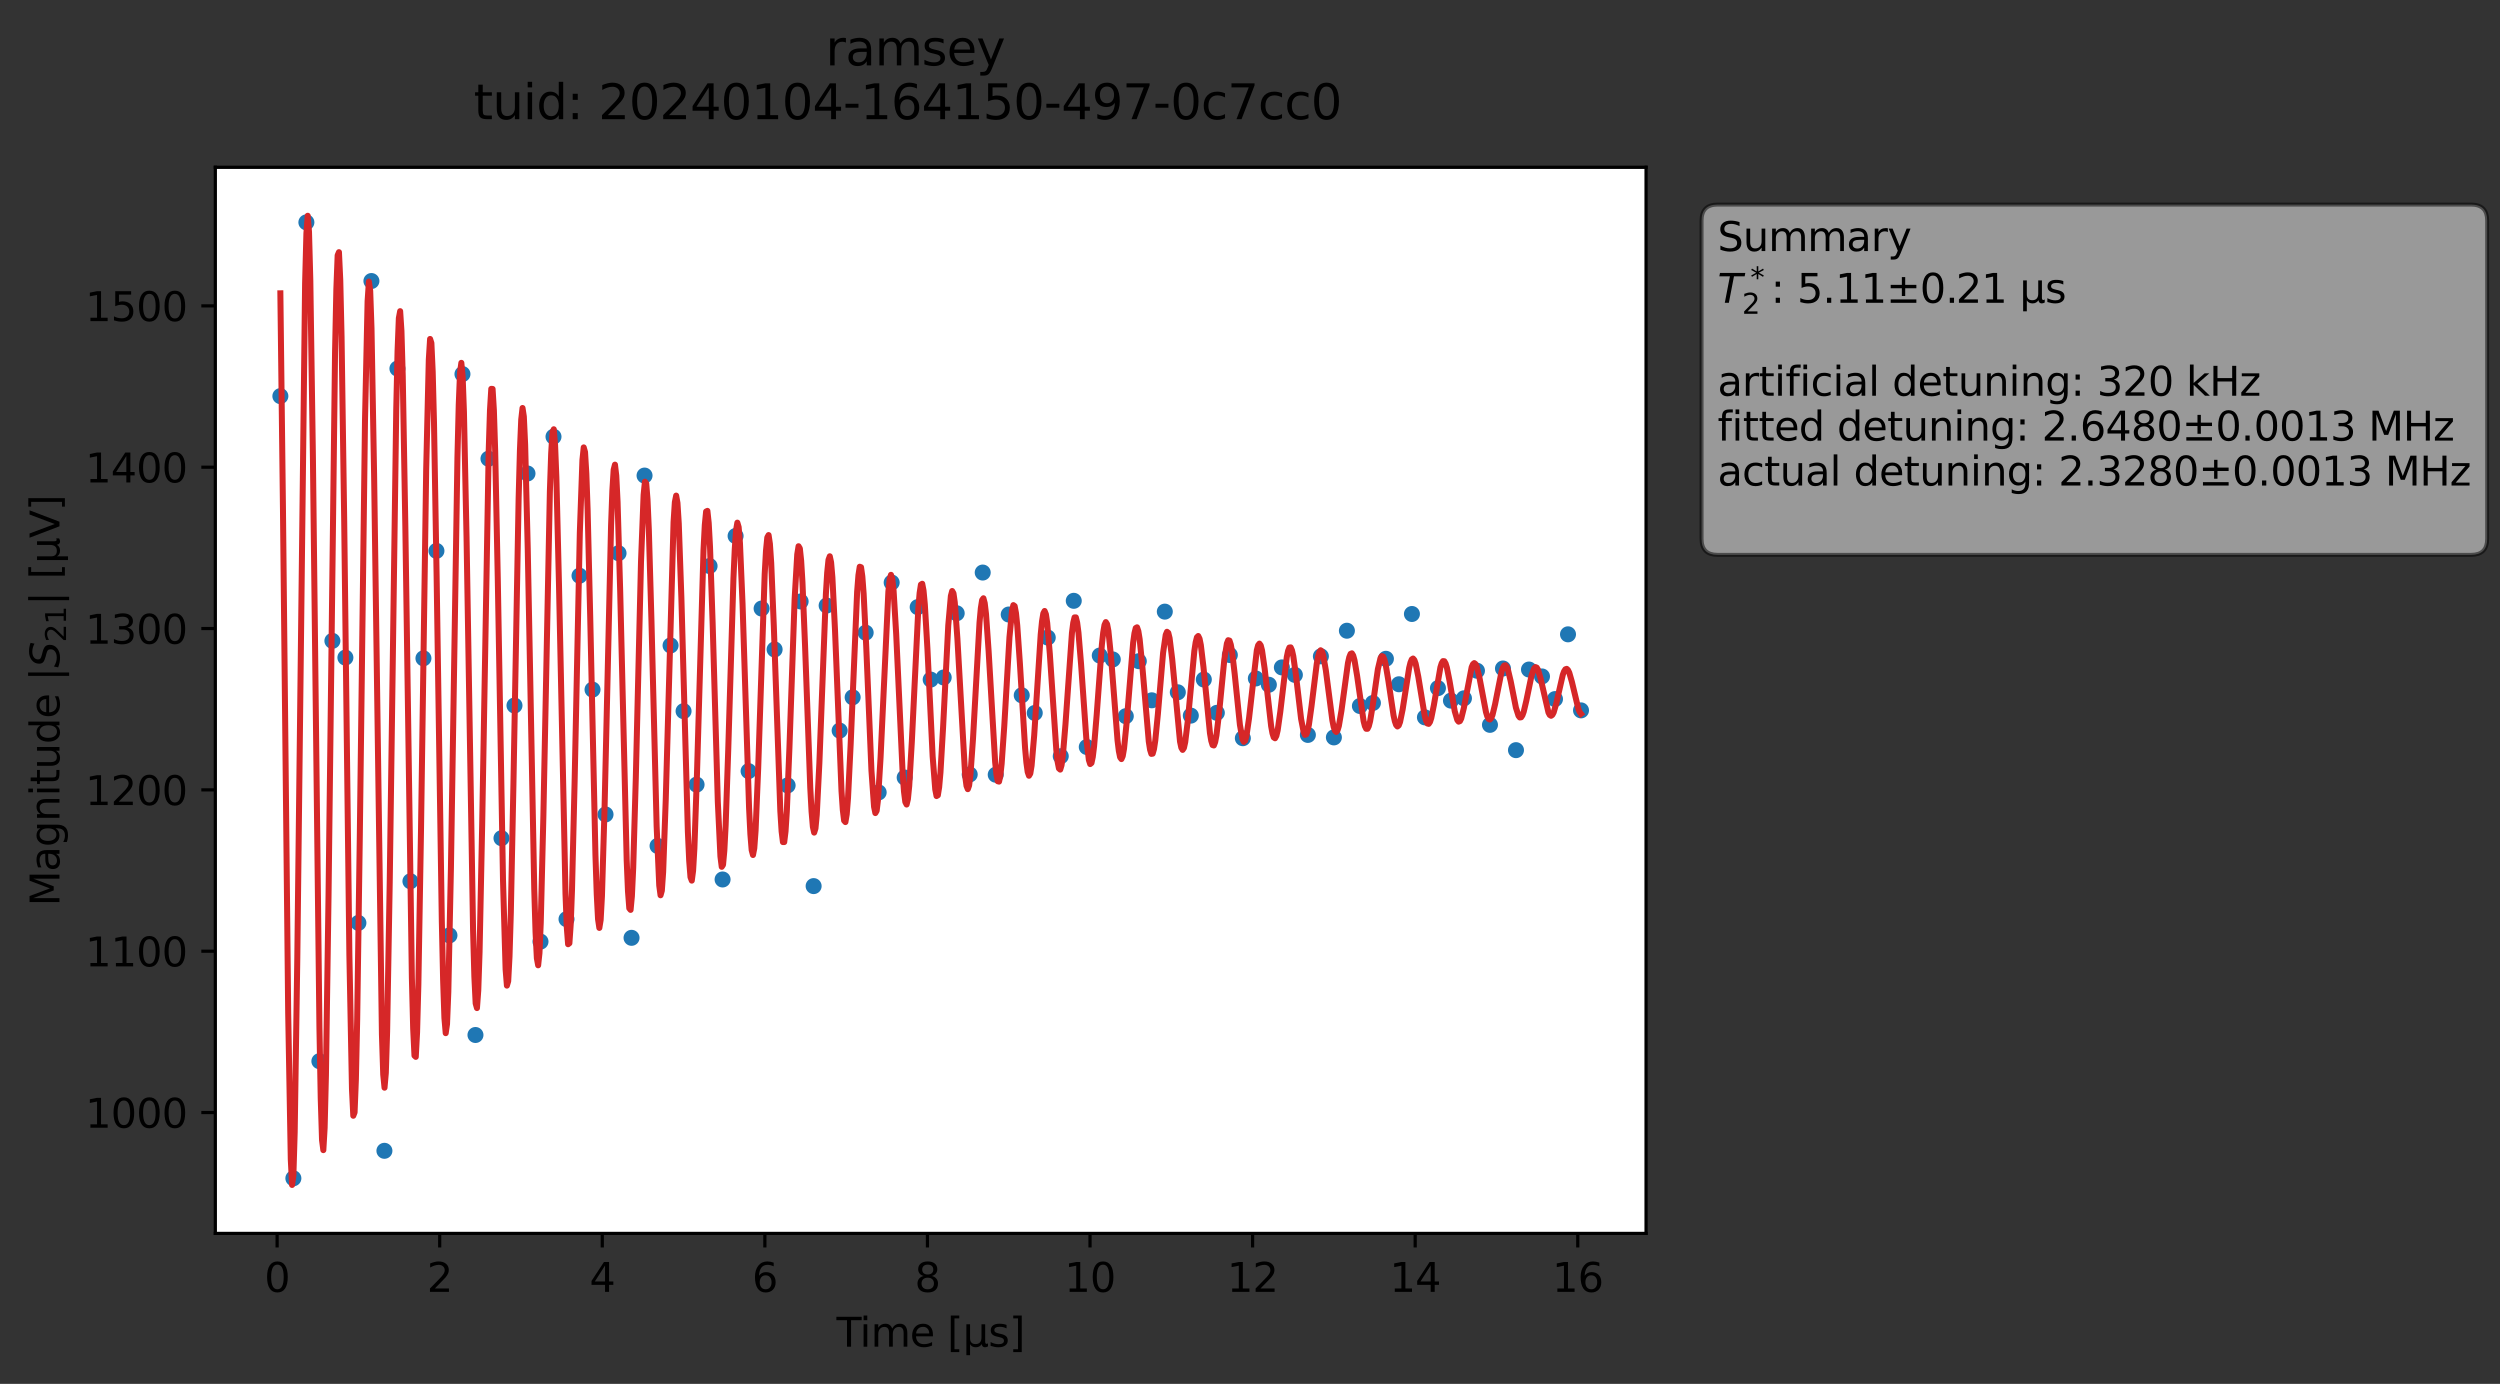<?xml version="1.0" encoding="utf-8" standalone="no"?>
<!DOCTYPE svg PUBLIC "-//W3C//DTD SVG 1.1//EN"
  "http://www.w3.org/Graphics/SVG/1.1/DTD/svg11.dtd">
<svg xmlns:xlink="http://www.w3.org/1999/xlink" width="624.026pt" height="345.428pt" viewBox="0 0 624.026 345.428" xmlns="http://www.w3.org/2000/svg" version="1.1">
 <rect x="0" y="0" width="624.026" height="345.428" fill="#333333" stroke="none"/>
 <defs>
  <style type="text/css">*{stroke-linejoin: round; stroke-linecap: butt}</style>
 </defs>
 <g id="figure_1">
  <g id="patch_1">
   <path d="M 0 345.428 
L 624.026 345.428 
L 624.026 -0 
L 0 -0 
L 0 345.428 
z
" style="fill: none; opacity: 0"/>
  </g>
  <g id="axes_1">
   <g id="patch_2">
    <path d="M 53.75 307.872 
L 410.87 307.872 
L 410.87 41.76 
L 53.75 41.76 
z
" style="fill: #ffffff"/>
   </g>
   <g id="matplotlib.axis_1">
    <g id="xtick_1">
     <g id="line2d_1">
      <defs>
       <path id="m5a158e7e22" d="M 0 0 
L 0 3.5 
" style="stroke: #000000; stroke-width: 0.8"/>
      </defs>
      <g>
       <use xlink:href="#m5a158e7e22" x="69.171" y="307.872" style="stroke: #000000; stroke-width: 0.8"/>
      </g>
     </g>
     <g id="text_1">
      <!-- 0 -->
      <g transform="translate(65.99 322.47) scale(0.1 -0.1)">
       <defs>
        <path id="DejaVuSans-30" d="M 2034 4250 
Q 1547 4250 1301 3770 
Q 1056 3291 1056 2328 
Q 1056 1369 1301 889 
Q 1547 409 2034 409 
Q 2525 409 2770 889 
Q 3016 1369 3016 2328 
Q 3016 3291 2770 3770 
Q 2525 4250 2034 4250 
z
M 2034 4750 
Q 2819 4750 3233 4129 
Q 3647 3509 3647 2328 
Q 3647 1150 3233 529 
Q 2819 -91 2034 -91 
Q 1250 -91 836 529 
Q 422 1150 422 2328 
Q 422 3509 836 4129 
Q 1250 4750 2034 4750 
z
" transform="scale(0.016)"/>
       </defs>
       <use xlink:href="#DejaVuSans-30"/>
      </g>
     </g>
    </g>
    <g id="xtick_2">
     <g id="line2d_2">
      <g>
       <use xlink:href="#m5a158e7e22" x="109.753" y="307.872" style="stroke: #000000; stroke-width: 0.8"/>
      </g>
     </g>
     <g id="text_2">
      <!-- 2 -->
      <g transform="translate(106.572 322.47) scale(0.1 -0.1)">
       <defs>
        <path id="DejaVuSans-32" d="M 1228 531 
L 3431 531 
L 3431 0 
L 469 0 
L 469 531 
Q 828 903 1448 1529 
Q 2069 2156 2228 2338 
Q 2531 2678 2651 2914 
Q 2772 3150 2772 3378 
Q 2772 3750 2511 3984 
Q 2250 4219 1831 4219 
Q 1534 4219 1204 4116 
Q 875 4013 500 3803 
L 500 4441 
Q 881 4594 1212 4672 
Q 1544 4750 1819 4750 
Q 2544 4750 2975 4387 
Q 3406 4025 3406 3419 
Q 3406 3131 3298 2873 
Q 3191 2616 2906 2266 
Q 2828 2175 2409 1742 
Q 1991 1309 1228 531 
z
" transform="scale(0.016)"/>
       </defs>
       <use xlink:href="#DejaVuSans-32"/>
      </g>
     </g>
    </g>
    <g id="xtick_3">
     <g id="line2d_3">
      <g>
       <use xlink:href="#m5a158e7e22" x="150.335" y="307.872" style="stroke: #000000; stroke-width: 0.8"/>
      </g>
     </g>
     <g id="text_3">
      <!-- 4 -->
      <g transform="translate(147.153 322.47) scale(0.1 -0.1)">
       <defs>
        <path id="DejaVuSans-34" d="M 2419 4116 
L 825 1625 
L 2419 1625 
L 2419 4116 
z
M 2253 4666 
L 3047 4666 
L 3047 1625 
L 3713 1625 
L 3713 1100 
L 3047 1100 
L 3047 0 
L 2419 0 
L 2419 1100 
L 313 1100 
L 313 1709 
L 2253 4666 
z
" transform="scale(0.016)"/>
       </defs>
       <use xlink:href="#DejaVuSans-34"/>
      </g>
     </g>
    </g>
    <g id="xtick_4">
     <g id="line2d_4">
      <g>
       <use xlink:href="#m5a158e7e22" x="190.917" y="307.872" style="stroke: #000000; stroke-width: 0.8"/>
      </g>
     </g>
     <g id="text_4">
      <!-- 6 -->
      <g transform="translate(187.735 322.47) scale(0.1 -0.1)">
       <defs>
        <path id="DejaVuSans-36" d="M 2113 2584 
Q 1688 2584 1439 2293 
Q 1191 2003 1191 1497 
Q 1191 994 1439 701 
Q 1688 409 2113 409 
Q 2538 409 2786 701 
Q 3034 994 3034 1497 
Q 3034 2003 2786 2293 
Q 2538 2584 2113 2584 
z
M 3366 4563 
L 3366 3988 
Q 3128 4100 2886 4159 
Q 2644 4219 2406 4219 
Q 1781 4219 1451 3797 
Q 1122 3375 1075 2522 
Q 1259 2794 1537 2939 
Q 1816 3084 2150 3084 
Q 2853 3084 3261 2657 
Q 3669 2231 3669 1497 
Q 3669 778 3244 343 
Q 2819 -91 2113 -91 
Q 1303 -91 875 529 
Q 447 1150 447 2328 
Q 447 3434 972 4092 
Q 1497 4750 2381 4750 
Q 2619 4750 2861 4703 
Q 3103 4656 3366 4563 
z
" transform="scale(0.016)"/>
       </defs>
       <use xlink:href="#DejaVuSans-36"/>
      </g>
     </g>
    </g>
    <g id="xtick_5">
     <g id="line2d_5">
      <g>
       <use xlink:href="#m5a158e7e22" x="231.498" y="307.872" style="stroke: #000000; stroke-width: 0.8"/>
      </g>
     </g>
     <g id="text_5">
      <!-- 8 -->
      <g transform="translate(228.317 322.47) scale(0.1 -0.1)">
       <defs>
        <path id="DejaVuSans-38" d="M 2034 2216 
Q 1584 2216 1326 1975 
Q 1069 1734 1069 1313 
Q 1069 891 1326 650 
Q 1584 409 2034 409 
Q 2484 409 2743 651 
Q 3003 894 3003 1313 
Q 3003 1734 2745 1975 
Q 2488 2216 2034 2216 
z
M 1403 2484 
Q 997 2584 770 2862 
Q 544 3141 544 3541 
Q 544 4100 942 4425 
Q 1341 4750 2034 4750 
Q 2731 4750 3128 4425 
Q 3525 4100 3525 3541 
Q 3525 3141 3298 2862 
Q 3072 2584 2669 2484 
Q 3125 2378 3379 2068 
Q 3634 1759 3634 1313 
Q 3634 634 3220 271 
Q 2806 -91 2034 -91 
Q 1263 -91 848 271 
Q 434 634 434 1313 
Q 434 1759 690 2068 
Q 947 2378 1403 2484 
z
M 1172 3481 
Q 1172 3119 1398 2916 
Q 1625 2713 2034 2713 
Q 2441 2713 2670 2916 
Q 2900 3119 2900 3481 
Q 2900 3844 2670 4047 
Q 2441 4250 2034 4250 
Q 1625 4250 1398 4047 
Q 1172 3844 1172 3481 
z
" transform="scale(0.016)"/>
       </defs>
       <use xlink:href="#DejaVuSans-38"/>
      </g>
     </g>
    </g>
    <g id="xtick_6">
     <g id="line2d_6">
      <g>
       <use xlink:href="#m5a158e7e22" x="272.08" y="307.872" style="stroke: #000000; stroke-width: 0.8"/>
      </g>
     </g>
     <g id="text_6">
      <!-- 10 -->
      <g transform="translate(265.718 322.47) scale(0.1 -0.1)">
       <defs>
        <path id="DejaVuSans-31" d="M 794 531 
L 1825 531 
L 1825 4091 
L 703 3866 
L 703 4441 
L 1819 4666 
L 2450 4666 
L 2450 531 
L 3481 531 
L 3481 0 
L 794 0 
L 794 531 
z
" transform="scale(0.016)"/>
       </defs>
       <use xlink:href="#DejaVuSans-31"/>
       <use xlink:href="#DejaVuSans-30" x="63.623"/>
      </g>
     </g>
    </g>
    <g id="xtick_7">
     <g id="line2d_7">
      <g>
       <use xlink:href="#m5a158e7e22" x="312.662" y="307.872" style="stroke: #000000; stroke-width: 0.8"/>
      </g>
     </g>
     <g id="text_7">
      <!-- 12 -->
      <g transform="translate(306.3 322.47) scale(0.1 -0.1)">
       <use xlink:href="#DejaVuSans-31"/>
       <use xlink:href="#DejaVuSans-32" x="63.623"/>
      </g>
     </g>
    </g>
    <g id="xtick_8">
     <g id="line2d_8">
      <g>
       <use xlink:href="#m5a158e7e22" x="353.244" y="307.872" style="stroke: #000000; stroke-width: 0.8"/>
      </g>
     </g>
     <g id="text_8">
      <!-- 14 -->
      <g transform="translate(346.881 322.47) scale(0.1 -0.1)">
       <use xlink:href="#DejaVuSans-31"/>
       <use xlink:href="#DejaVuSans-34" x="63.623"/>
      </g>
     </g>
    </g>
    <g id="xtick_9">
     <g id="line2d_9">
      <g>
       <use xlink:href="#m5a158e7e22" x="393.826" y="307.872" style="stroke: #000000; stroke-width: 0.8"/>
      </g>
     </g>
     <g id="text_9">
      <!-- 16 -->
      <g transform="translate(387.463 322.47) scale(0.1 -0.1)">
       <use xlink:href="#DejaVuSans-31"/>
       <use xlink:href="#DejaVuSans-36" x="63.623"/>
      </g>
     </g>
    </g>
    <g id="text_10">
     <!-- Time [μs] -->
     <g transform="translate(208.8 336.149) scale(0.1 -0.1)">
      <defs>
       <path id="DejaVuSans-54" d="M -19 4666 
L 3928 4666 
L 3928 4134 
L 2272 4134 
L 2272 0 
L 1638 0 
L 1638 4134 
L -19 4134 
L -19 4666 
z
" transform="scale(0.016)"/>
       <path id="DejaVuSans-69" d="M 603 3500 
L 1178 3500 
L 1178 0 
L 603 0 
L 603 3500 
z
M 603 4863 
L 1178 4863 
L 1178 4134 
L 603 4134 
L 603 4863 
z
" transform="scale(0.016)"/>
       <path id="DejaVuSans-6d" d="M 3328 2828 
Q 3544 3216 3844 3400 
Q 4144 3584 4550 3584 
Q 5097 3584 5394 3201 
Q 5691 2819 5691 2113 
L 5691 0 
L 5113 0 
L 5113 2094 
Q 5113 2597 4934 2840 
Q 4756 3084 4391 3084 
Q 3944 3084 3684 2787 
Q 3425 2491 3425 1978 
L 3425 0 
L 2847 0 
L 2847 2094 
Q 2847 2600 2669 2842 
Q 2491 3084 2119 3084 
Q 1678 3084 1418 2786 
Q 1159 2488 1159 1978 
L 1159 0 
L 581 0 
L 581 3500 
L 1159 3500 
L 1159 2956 
Q 1356 3278 1631 3431 
Q 1906 3584 2284 3584 
Q 2666 3584 2933 3390 
Q 3200 3197 3328 2828 
z
" transform="scale(0.016)"/>
       <path id="DejaVuSans-65" d="M 3597 1894 
L 3597 1613 
L 953 1613 
Q 991 1019 1311 708 
Q 1631 397 2203 397 
Q 2534 397 2845 478 
Q 3156 559 3463 722 
L 3463 178 
Q 3153 47 2828 -22 
Q 2503 -91 2169 -91 
Q 1331 -91 842 396 
Q 353 884 353 1716 
Q 353 2575 817 3079 
Q 1281 3584 2069 3584 
Q 2775 3584 3186 3129 
Q 3597 2675 3597 1894 
z
M 3022 2063 
Q 3016 2534 2758 2815 
Q 2500 3097 2075 3097 
Q 1594 3097 1305 2825 
Q 1016 2553 972 2059 
L 3022 2063 
z
" transform="scale(0.016)"/>
       <path id="DejaVuSans-20" transform="scale(0.016)"/>
       <path id="DejaVuSans-5b" d="M 550 4863 
L 1875 4863 
L 1875 4416 
L 1125 4416 
L 1125 -397 
L 1875 -397 
L 1875 -844 
L 550 -844 
L 550 4863 
z
" transform="scale(0.016)"/>
       <path id="DejaVuSans-3bc" d="M 544 -1331 
L 544 3500 
L 1119 3500 
L 1119 1325 
Q 1119 872 1334 640 
Q 1550 409 1972 409 
Q 2434 409 2667 671 
Q 2900 934 2900 1459 
L 2900 3500 
L 3475 3500 
L 3475 806 
Q 3475 619 3529 530 
Q 3584 441 3700 441 
Q 3728 441 3778 458 
Q 3828 475 3916 513 
L 3916 50 
Q 3788 -22 3673 -56 
Q 3559 -91 3450 -91 
Q 3234 -91 3106 31 
Q 2978 153 2931 403 
Q 2775 156 2548 32 
Q 2322 -91 2016 -91 
Q 1697 -91 1473 31 
Q 1250 153 1119 397 
L 1119 -1331 
L 544 -1331 
z
" transform="scale(0.016)"/>
       <path id="DejaVuSans-73" d="M 2834 3397 
L 2834 2853 
Q 2591 2978 2328 3040 
Q 2066 3103 1784 3103 
Q 1356 3103 1142 2972 
Q 928 2841 928 2578 
Q 928 2378 1081 2264 
Q 1234 2150 1697 2047 
L 1894 2003 
Q 2506 1872 2764 1633 
Q 3022 1394 3022 966 
Q 3022 478 2636 193 
Q 2250 -91 1575 -91 
Q 1294 -91 989 -36 
Q 684 19 347 128 
L 347 722 
Q 666 556 975 473 
Q 1284 391 1588 391 
Q 1994 391 2212 530 
Q 2431 669 2431 922 
Q 2431 1156 2273 1281 
Q 2116 1406 1581 1522 
L 1381 1569 
Q 847 1681 609 1914 
Q 372 2147 372 2553 
Q 372 3047 722 3315 
Q 1072 3584 1716 3584 
Q 2034 3584 2315 3537 
Q 2597 3491 2834 3397 
z
" transform="scale(0.016)"/>
       <path id="DejaVuSans-5d" d="M 1947 4863 
L 1947 -844 
L 622 -844 
L 622 -397 
L 1369 -397 
L 1369 4416 
L 622 4416 
L 622 4863 
L 1947 4863 
z
" transform="scale(0.016)"/>
      </defs>
      <use xlink:href="#DejaVuSans-54"/>
      <use xlink:href="#DejaVuSans-69" x="57.959"/>
      <use xlink:href="#DejaVuSans-6d" x="85.742"/>
      <use xlink:href="#DejaVuSans-65" x="183.154"/>
      <use xlink:href="#DejaVuSans-20" x="244.678"/>
      <use xlink:href="#DejaVuSans-5b" x="276.465"/>
      <use xlink:href="#DejaVuSans-3bc" x="315.479"/>
      <use xlink:href="#DejaVuSans-73" x="379.102"/>
      <use xlink:href="#DejaVuSans-5d" x="431.201"/>
     </g>
    </g>
   </g>
   <g id="matplotlib.axis_2">
    <g id="ytick_1">
     <g id="line2d_10">
      <defs>
       <path id="m18e9e1e5ea" d="M 0 0 
L -3.5 0 
" style="stroke: #000000; stroke-width: 0.8"/>
      </defs>
      <g>
       <use xlink:href="#m18e9e1e5ea" x="53.75" y="277.7" style="stroke: #000000; stroke-width: 0.8"/>
      </g>
     </g>
     <g id="text_11">
      <!-- 1000 -->
      <g transform="translate(21.3 281.499) scale(0.1 -0.1)">
       <use xlink:href="#DejaVuSans-31"/>
       <use xlink:href="#DejaVuSans-30" x="63.623"/>
       <use xlink:href="#DejaVuSans-30" x="127.246"/>
       <use xlink:href="#DejaVuSans-30" x="190.869"/>
      </g>
     </g>
    </g>
    <g id="ytick_2">
     <g id="line2d_11">
      <g>
       <use xlink:href="#m18e9e1e5ea" x="53.75" y="237.43" style="stroke: #000000; stroke-width: 0.8"/>
      </g>
     </g>
     <g id="text_12">
      <!-- 1100 -->
      <g transform="translate(21.3 241.23) scale(0.1 -0.1)">
       <use xlink:href="#DejaVuSans-31"/>
       <use xlink:href="#DejaVuSans-31" x="63.623"/>
       <use xlink:href="#DejaVuSans-30" x="127.246"/>
       <use xlink:href="#DejaVuSans-30" x="190.869"/>
      </g>
     </g>
    </g>
    <g id="ytick_3">
     <g id="line2d_12">
      <g>
       <use xlink:href="#m18e9e1e5ea" x="53.75" y="197.161" style="stroke: #000000; stroke-width: 0.8"/>
      </g>
     </g>
     <g id="text_13">
      <!-- 1200 -->
      <g transform="translate(21.3 200.96) scale(0.1 -0.1)">
       <use xlink:href="#DejaVuSans-31"/>
       <use xlink:href="#DejaVuSans-32" x="63.623"/>
       <use xlink:href="#DejaVuSans-30" x="127.246"/>
       <use xlink:href="#DejaVuSans-30" x="190.869"/>
      </g>
     </g>
    </g>
    <g id="ytick_4">
     <g id="line2d_13">
      <g>
       <use xlink:href="#m18e9e1e5ea" x="53.75" y="156.891" style="stroke: #000000; stroke-width: 0.8"/>
      </g>
     </g>
     <g id="text_14">
      <!-- 1300 -->
      <g transform="translate(21.3 160.691) scale(0.1 -0.1)">
       <defs>
        <path id="DejaVuSans-33" d="M 2597 2516 
Q 3050 2419 3304 2112 
Q 3559 1806 3559 1356 
Q 3559 666 3084 287 
Q 2609 -91 1734 -91 
Q 1441 -91 1130 -33 
Q 819 25 488 141 
L 488 750 
Q 750 597 1062 519 
Q 1375 441 1716 441 
Q 2309 441 2620 675 
Q 2931 909 2931 1356 
Q 2931 1769 2642 2001 
Q 2353 2234 1838 2234 
L 1294 2234 
L 1294 2753 
L 1863 2753 
Q 2328 2753 2575 2939 
Q 2822 3125 2822 3475 
Q 2822 3834 2567 4026 
Q 2313 4219 1838 4219 
Q 1578 4219 1281 4162 
Q 984 4106 628 3988 
L 628 4550 
Q 988 4650 1302 4700 
Q 1616 4750 1894 4750 
Q 2613 4750 3031 4423 
Q 3450 4097 3450 3541 
Q 3450 3153 3228 2886 
Q 3006 2619 2597 2516 
z
" transform="scale(0.016)"/>
       </defs>
       <use xlink:href="#DejaVuSans-31"/>
       <use xlink:href="#DejaVuSans-33" x="63.623"/>
       <use xlink:href="#DejaVuSans-30" x="127.246"/>
       <use xlink:href="#DejaVuSans-30" x="190.869"/>
      </g>
     </g>
    </g>
    <g id="ytick_5">
     <g id="line2d_14">
      <g>
       <use xlink:href="#m18e9e1e5ea" x="53.75" y="116.622" style="stroke: #000000; stroke-width: 0.8"/>
      </g>
     </g>
     <g id="text_15">
      <!-- 1400 -->
      <g transform="translate(21.3 120.421) scale(0.1 -0.1)">
       <use xlink:href="#DejaVuSans-31"/>
       <use xlink:href="#DejaVuSans-34" x="63.623"/>
       <use xlink:href="#DejaVuSans-30" x="127.246"/>
       <use xlink:href="#DejaVuSans-30" x="190.869"/>
      </g>
     </g>
    </g>
    <g id="ytick_6">
     <g id="line2d_15">
      <g>
       <use xlink:href="#m18e9e1e5ea" x="53.75" y="76.352" style="stroke: #000000; stroke-width: 0.8"/>
      </g>
     </g>
     <g id="text_16">
      <!-- 1500 -->
      <g transform="translate(21.3 80.152) scale(0.1 -0.1)">
       <defs>
        <path id="DejaVuSans-35" d="M 691 4666 
L 3169 4666 
L 3169 4134 
L 1269 4134 
L 1269 2991 
Q 1406 3038 1543 3061 
Q 1681 3084 1819 3084 
Q 2600 3084 3056 2656 
Q 3513 2228 3513 1497 
Q 3513 744 3044 326 
Q 2575 -91 1722 -91 
Q 1428 -91 1123 -41 
Q 819 9 494 109 
L 494 744 
Q 775 591 1075 516 
Q 1375 441 1709 441 
Q 2250 441 2565 725 
Q 2881 1009 2881 1497 
Q 2881 1984 2565 2268 
Q 2250 2553 1709 2553 
Q 1456 2553 1204 2497 
Q 953 2441 691 2322 
L 691 4666 
z
" transform="scale(0.016)"/>
       </defs>
       <use xlink:href="#DejaVuSans-31"/>
       <use xlink:href="#DejaVuSans-35" x="63.623"/>
       <use xlink:href="#DejaVuSans-30" x="127.246"/>
       <use xlink:href="#DejaVuSans-30" x="190.869"/>
      </g>
     </g>
    </g>
    <g id="text_17">
     <!-- Magnitude |$S_{21}|$ [μV] -->
     <g transform="translate(14.9 226.166) rotate(-90) scale(0.1 -0.1)">
      <defs>
       <path id="DejaVuSans-4d" d="M 628 4666 
L 1569 4666 
L 2759 1491 
L 3956 4666 
L 4897 4666 
L 4897 0 
L 4281 0 
L 4281 4097 
L 3078 897 
L 2444 897 
L 1241 4097 
L 1241 0 
L 628 0 
L 628 4666 
z
" transform="scale(0.016)"/>
       <path id="DejaVuSans-61" d="M 2194 1759 
Q 1497 1759 1228 1600 
Q 959 1441 959 1056 
Q 959 750 1161 570 
Q 1363 391 1709 391 
Q 2188 391 2477 730 
Q 2766 1069 2766 1631 
L 2766 1759 
L 2194 1759 
z
M 3341 1997 
L 3341 0 
L 2766 0 
L 2766 531 
Q 2569 213 2275 61 
Q 1981 -91 1556 -91 
Q 1019 -91 701 211 
Q 384 513 384 1019 
Q 384 1609 779 1909 
Q 1175 2209 1959 2209 
L 2766 2209 
L 2766 2266 
Q 2766 2663 2505 2880 
Q 2244 3097 1772 3097 
Q 1472 3097 1187 3025 
Q 903 2953 641 2809 
L 641 3341 
Q 956 3463 1253 3523 
Q 1550 3584 1831 3584 
Q 2591 3584 2966 3190 
Q 3341 2797 3341 1997 
z
" transform="scale(0.016)"/>
       <path id="DejaVuSans-67" d="M 2906 1791 
Q 2906 2416 2648 2759 
Q 2391 3103 1925 3103 
Q 1463 3103 1205 2759 
Q 947 2416 947 1791 
Q 947 1169 1205 825 
Q 1463 481 1925 481 
Q 2391 481 2648 825 
Q 2906 1169 2906 1791 
z
M 3481 434 
Q 3481 -459 3084 -895 
Q 2688 -1331 1869 -1331 
Q 1566 -1331 1297 -1286 
Q 1028 -1241 775 -1147 
L 775 -588 
Q 1028 -725 1275 -790 
Q 1522 -856 1778 -856 
Q 2344 -856 2625 -561 
Q 2906 -266 2906 331 
L 2906 616 
Q 2728 306 2450 153 
Q 2172 0 1784 0 
Q 1141 0 747 490 
Q 353 981 353 1791 
Q 353 2603 747 3093 
Q 1141 3584 1784 3584 
Q 2172 3584 2450 3431 
Q 2728 3278 2906 2969 
L 2906 3500 
L 3481 3500 
L 3481 434 
z
" transform="scale(0.016)"/>
       <path id="DejaVuSans-6e" d="M 3513 2113 
L 3513 0 
L 2938 0 
L 2938 2094 
Q 2938 2591 2744 2837 
Q 2550 3084 2163 3084 
Q 1697 3084 1428 2787 
Q 1159 2491 1159 1978 
L 1159 0 
L 581 0 
L 581 3500 
L 1159 3500 
L 1159 2956 
Q 1366 3272 1645 3428 
Q 1925 3584 2291 3584 
Q 2894 3584 3203 3211 
Q 3513 2838 3513 2113 
z
" transform="scale(0.016)"/>
       <path id="DejaVuSans-74" d="M 1172 4494 
L 1172 3500 
L 2356 3500 
L 2356 3053 
L 1172 3053 
L 1172 1153 
Q 1172 725 1289 603 
Q 1406 481 1766 481 
L 2356 481 
L 2356 0 
L 1766 0 
Q 1100 0 847 248 
Q 594 497 594 1153 
L 594 3053 
L 172 3053 
L 172 3500 
L 594 3500 
L 594 4494 
L 1172 4494 
z
" transform="scale(0.016)"/>
       <path id="DejaVuSans-75" d="M 544 1381 
L 544 3500 
L 1119 3500 
L 1119 1403 
Q 1119 906 1312 657 
Q 1506 409 1894 409 
Q 2359 409 2629 706 
Q 2900 1003 2900 1516 
L 2900 3500 
L 3475 3500 
L 3475 0 
L 2900 0 
L 2900 538 
Q 2691 219 2414 64 
Q 2138 -91 1772 -91 
Q 1169 -91 856 284 
Q 544 659 544 1381 
z
M 1991 3584 
L 1991 3584 
z
" transform="scale(0.016)"/>
       <path id="DejaVuSans-64" d="M 2906 2969 
L 2906 4863 
L 3481 4863 
L 3481 0 
L 2906 0 
L 2906 525 
Q 2725 213 2448 61 
Q 2172 -91 1784 -91 
Q 1150 -91 751 415 
Q 353 922 353 1747 
Q 353 2572 751 3078 
Q 1150 3584 1784 3584 
Q 2172 3584 2448 3432 
Q 2725 3281 2906 2969 
z
M 947 1747 
Q 947 1113 1208 752 
Q 1469 391 1925 391 
Q 2381 391 2643 752 
Q 2906 1113 2906 1747 
Q 2906 2381 2643 2742 
Q 2381 3103 1925 3103 
Q 1469 3103 1208 2742 
Q 947 2381 947 1747 
z
" transform="scale(0.016)"/>
       <path id="DejaVuSans-7c" d="M 1344 4891 
L 1344 -1509 
L 813 -1509 
L 813 4891 
L 1344 4891 
z
" transform="scale(0.016)"/>
       <path id="DejaVuSans-Oblique-53" d="M 3859 4513 
L 3738 3897 
Q 3422 4066 3111 4152 
Q 2800 4238 2509 4238 
Q 1944 4238 1609 3991 
Q 1275 3744 1275 3334 
Q 1275 3109 1398 2989 
Q 1522 2869 2034 2731 
L 2413 2638 
Q 3053 2472 3303 2217 
Q 3553 1963 3553 1503 
Q 3553 797 2998 353 
Q 2444 -91 1538 -91 
Q 1166 -91 791 -17 
Q 416 56 38 206 
L 166 856 
Q 513 641 861 531 
Q 1209 422 1556 422 
Q 2147 422 2503 684 
Q 2859 947 2859 1369 
Q 2859 1650 2717 1795 
Q 2575 1941 2106 2059 
L 1728 2156 
Q 1081 2325 845 2545 
Q 609 2766 609 3163 
Q 609 3859 1145 4304 
Q 1681 4750 2541 4750 
Q 2875 4750 3203 4690 
Q 3531 4631 3859 4513 
z
" transform="scale(0.016)"/>
       <path id="DejaVuSans-56" d="M 1831 0 
L 50 4666 
L 709 4666 
L 2188 738 
L 3669 4666 
L 4325 4666 
L 2547 0 
L 1831 0 
z
" transform="scale(0.016)"/>
      </defs>
      <use xlink:href="#DejaVuSans-4d" transform="translate(0 0.578)"/>
      <use xlink:href="#DejaVuSans-61" transform="translate(86.279 0.578)"/>
      <use xlink:href="#DejaVuSans-67" transform="translate(147.559 0.578)"/>
      <use xlink:href="#DejaVuSans-6e" transform="translate(211.035 0.578)"/>
      <use xlink:href="#DejaVuSans-69" transform="translate(274.414 0.578)"/>
      <use xlink:href="#DejaVuSans-74" transform="translate(302.197 0.578)"/>
      <use xlink:href="#DejaVuSans-75" transform="translate(341.406 0.578)"/>
      <use xlink:href="#DejaVuSans-64" transform="translate(404.785 0.578)"/>
      <use xlink:href="#DejaVuSans-65" transform="translate(468.262 0.578)"/>
      <use xlink:href="#DejaVuSans-20" transform="translate(529.785 0.578)"/>
      <use xlink:href="#DejaVuSans-7c" transform="translate(561.572 0.578)"/>
      <use xlink:href="#DejaVuSans-Oblique-53" transform="translate(595.264 0.578)"/>
      <use xlink:href="#DejaVuSans-32" transform="translate(658.74 -15.828) scale(0.7)"/>
      <use xlink:href="#DejaVuSans-31" transform="translate(703.276 -15.828) scale(0.7)"/>
      <use xlink:href="#DejaVuSans-7c" transform="translate(750.547 0.578)"/>
      <use xlink:href="#DejaVuSans-20" transform="translate(784.238 0.578)"/>
      <use xlink:href="#DejaVuSans-5b" transform="translate(816.025 0.578)"/>
      <use xlink:href="#DejaVuSans-3bc" transform="translate(855.039 0.578)"/>
      <use xlink:href="#DejaVuSans-56" transform="translate(918.662 0.578)"/>
      <use xlink:href="#DejaVuSans-5d" transform="translate(987.07 0.578)"/>
     </g>
    </g>
   </g>
   <g id="line2d_16">
    <defs>
     <path id="m552a4cc532" d="M 0 1.5 
C 0.398 1.5 0.779 1.342 1.061 1.061 
C 1.342 0.779 1.5 0.398 1.5 0 
C 1.5 -0.398 1.342 -0.779 1.061 -1.061 
C 0.779 -1.342 0.398 -1.5 0 -1.5 
C -0.398 -1.5 -0.779 -1.342 -1.061 -1.061 
C -1.342 -0.779 -1.5 -0.398 -1.5 0 
C -1.5 0.398 -1.342 0.779 -1.061 1.061 
C -0.779 1.342 -0.398 1.5 0 1.5 
z
" style="stroke: #1f77b4"/>
    </defs>
    <g clip-path="url(#pebda69d51f)">
     <use xlink:href="#m552a4cc532" x="69.983" y="98.878" style="fill: #1f77b4; stroke: #1f77b4"/>
     <use xlink:href="#m552a4cc532" x="73.229" y="294.118" style="fill: #1f77b4; stroke: #1f77b4"/>
     <use xlink:href="#m552a4cc532" x="76.476" y="55.504" style="fill: #1f77b4; stroke: #1f77b4"/>
     <use xlink:href="#m552a4cc532" x="79.722" y="264.885" style="fill: #1f77b4; stroke: #1f77b4"/>
     <use xlink:href="#m552a4cc532" x="82.969" y="159.966" style="fill: #1f77b4; stroke: #1f77b4"/>
     <use xlink:href="#m552a4cc532" x="86.215" y="164.142" style="fill: #1f77b4; stroke: #1f77b4"/>
     <use xlink:href="#m552a4cc532" x="89.462" y="230.367" style="fill: #1f77b4; stroke: #1f77b4"/>
     <use xlink:href="#m552a4cc532" x="92.709" y="70.149" style="fill: #1f77b4; stroke: #1f77b4"/>
     <use xlink:href="#m552a4cc532" x="95.955" y="287.254" style="fill: #1f77b4; stroke: #1f77b4"/>
     <use xlink:href="#m552a4cc532" x="99.202" y="92.002" style="fill: #1f77b4; stroke: #1f77b4"/>
     <use xlink:href="#m552a4cc532" x="102.448" y="219.973" style="fill: #1f77b4; stroke: #1f77b4"/>
     <use xlink:href="#m552a4cc532" x="105.695" y="164.326" style="fill: #1f77b4; stroke: #1f77b4"/>
     <use xlink:href="#m552a4cc532" x="108.941" y="137.505" style="fill: #1f77b4; stroke: #1f77b4"/>
     <use xlink:href="#m552a4cc532" x="112.188" y="233.479" style="fill: #1f77b4; stroke: #1f77b4"/>
     <use xlink:href="#m552a4cc532" x="115.434" y="93.375" style="fill: #1f77b4; stroke: #1f77b4"/>
     <use xlink:href="#m552a4cc532" x="118.681" y="258.346" style="fill: #1f77b4; stroke: #1f77b4"/>
     <use xlink:href="#m552a4cc532" x="121.927" y="114.503" style="fill: #1f77b4; stroke: #1f77b4"/>
     <use xlink:href="#m552a4cc532" x="125.174" y="209.225" style="fill: #1f77b4; stroke: #1f77b4"/>
     <use xlink:href="#m552a4cc532" x="128.421" y="176.105" style="fill: #1f77b4; stroke: #1f77b4"/>
     <use xlink:href="#m552a4cc532" x="131.667" y="118.187" style="fill: #1f77b4; stroke: #1f77b4"/>
     <use xlink:href="#m552a4cc532" x="134.914" y="235.036" style="fill: #1f77b4; stroke: #1f77b4"/>
     <use xlink:href="#m552a4cc532" x="138.16" y="109.005" style="fill: #1f77b4; stroke: #1f77b4"/>
     <use xlink:href="#m552a4cc532" x="141.407" y="229.43" style="fill: #1f77b4; stroke: #1f77b4"/>
     <use xlink:href="#m552a4cc532" x="144.653" y="143.702" style="fill: #1f77b4; stroke: #1f77b4"/>
     <use xlink:href="#m552a4cc532" x="147.9" y="172.138" style="fill: #1f77b4; stroke: #1f77b4"/>
     <use xlink:href="#m552a4cc532" x="151.146" y="203.296" style="fill: #1f77b4; stroke: #1f77b4"/>
     <use xlink:href="#m552a4cc532" x="154.393" y="138.086" style="fill: #1f77b4; stroke: #1f77b4"/>
     <use xlink:href="#m552a4cc532" x="157.639" y="234.091" style="fill: #1f77b4; stroke: #1f77b4"/>
     <use xlink:href="#m552a4cc532" x="160.886" y="118.707" style="fill: #1f77b4; stroke: #1f77b4"/>
     <use xlink:href="#m552a4cc532" x="164.133" y="211.149" style="fill: #1f77b4; stroke: #1f77b4"/>
     <use xlink:href="#m552a4cc532" x="167.379" y="161.114" style="fill: #1f77b4; stroke: #1f77b4"/>
     <use xlink:href="#m552a4cc532" x="170.626" y="177.511" style="fill: #1f77b4; stroke: #1f77b4"/>
     <use xlink:href="#m552a4cc532" x="173.872" y="195.85" style="fill: #1f77b4; stroke: #1f77b4"/>
     <use xlink:href="#m552a4cc532" x="177.119" y="141.29" style="fill: #1f77b4; stroke: #1f77b4"/>
     <use xlink:href="#m552a4cc532" x="180.365" y="219.527" style="fill: #1f77b4; stroke: #1f77b4"/>
     <use xlink:href="#m552a4cc532" x="183.612" y="133.786" style="fill: #1f77b4; stroke: #1f77b4"/>
     <use xlink:href="#m552a4cc532" x="186.858" y="192.481" style="fill: #1f77b4; stroke: #1f77b4"/>
     <use xlink:href="#m552a4cc532" x="190.105" y="151.899" style="fill: #1f77b4; stroke: #1f77b4"/>
     <use xlink:href="#m552a4cc532" x="193.351" y="162.114" style="fill: #1f77b4; stroke: #1f77b4"/>
     <use xlink:href="#m552a4cc532" x="196.598" y="196.047" style="fill: #1f77b4; stroke: #1f77b4"/>
     <use xlink:href="#m552a4cc532" x="199.845" y="150.128" style="fill: #1f77b4; stroke: #1f77b4"/>
     <use xlink:href="#m552a4cc532" x="203.091" y="221.18" style="fill: #1f77b4; stroke: #1f77b4"/>
     <use xlink:href="#m552a4cc532" x="206.338" y="151.148" style="fill: #1f77b4; stroke: #1f77b4"/>
     <use xlink:href="#m552a4cc532" x="209.584" y="182.364" style="fill: #1f77b4; stroke: #1f77b4"/>
     <use xlink:href="#m552a4cc532" x="212.831" y="174.053" style="fill: #1f77b4; stroke: #1f77b4"/>
     <use xlink:href="#m552a4cc532" x="216.077" y="157.924" style="fill: #1f77b4; stroke: #1f77b4"/>
     <use xlink:href="#m552a4cc532" x="219.324" y="197.794" style="fill: #1f77b4; stroke: #1f77b4"/>
     <use xlink:href="#m552a4cc532" x="222.57" y="145.412" style="fill: #1f77b4; stroke: #1f77b4"/>
     <use xlink:href="#m552a4cc532" x="225.817" y="194.087" style="fill: #1f77b4; stroke: #1f77b4"/>
     <use xlink:href="#m552a4cc532" x="229.063" y="151.541" style="fill: #1f77b4; stroke: #1f77b4"/>
     <use xlink:href="#m552a4cc532" x="232.31" y="169.634" style="fill: #1f77b4; stroke: #1f77b4"/>
     <use xlink:href="#m552a4cc532" x="235.557" y="169.107" style="fill: #1f77b4; stroke: #1f77b4"/>
     <use xlink:href="#m552a4cc532" x="238.803" y="153.078" style="fill: #1f77b4; stroke: #1f77b4"/>
     <use xlink:href="#m552a4cc532" x="242.05" y="193.309" style="fill: #1f77b4; stroke: #1f77b4"/>
     <use xlink:href="#m552a4cc532" x="245.296" y="142.915" style="fill: #1f77b4; stroke: #1f77b4"/>
     <use xlink:href="#m552a4cc532" x="248.543" y="193.381" style="fill: #1f77b4; stroke: #1f77b4"/>
     <use xlink:href="#m552a4cc532" x="251.789" y="153.389" style="fill: #1f77b4; stroke: #1f77b4"/>
     <use xlink:href="#m552a4cc532" x="255.036" y="173.554" style="fill: #1f77b4; stroke: #1f77b4"/>
     <use xlink:href="#m552a4cc532" x="258.282" y="177.968" style="fill: #1f77b4; stroke: #1f77b4"/>
     <use xlink:href="#m552a4cc532" x="261.529" y="159.14" style="fill: #1f77b4; stroke: #1f77b4"/>
     <use xlink:href="#m552a4cc532" x="264.775" y="188.761" style="fill: #1f77b4; stroke: #1f77b4"/>
     <use xlink:href="#m552a4cc532" x="268.022" y="149.97" style="fill: #1f77b4; stroke: #1f77b4"/>
     <use xlink:href="#m552a4cc532" x="271.269" y="186.459" style="fill: #1f77b4; stroke: #1f77b4"/>
     <use xlink:href="#m552a4cc532" x="274.515" y="163.633" style="fill: #1f77b4; stroke: #1f77b4"/>
     <use xlink:href="#m552a4cc532" x="277.762" y="164.606" style="fill: #1f77b4; stroke: #1f77b4"/>
     <use xlink:href="#m552a4cc532" x="281.008" y="178.765" style="fill: #1f77b4; stroke: #1f77b4"/>
     <use xlink:href="#m552a4cc532" x="284.255" y="165.039" style="fill: #1f77b4; stroke: #1f77b4"/>
     <use xlink:href="#m552a4cc532" x="287.501" y="174.803" style="fill: #1f77b4; stroke: #1f77b4"/>
     <use xlink:href="#m552a4cc532" x="290.748" y="152.67" style="fill: #1f77b4; stroke: #1f77b4"/>
     <use xlink:href="#m552a4cc532" x="293.994" y="172.803" style="fill: #1f77b4; stroke: #1f77b4"/>
     <use xlink:href="#m552a4cc532" x="297.241" y="178.625" style="fill: #1f77b4; stroke: #1f77b4"/>
     <use xlink:href="#m552a4cc532" x="300.487" y="169.616" style="fill: #1f77b4; stroke: #1f77b4"/>
     <use xlink:href="#m552a4cc532" x="303.734" y="177.932" style="fill: #1f77b4; stroke: #1f77b4"/>
     <use xlink:href="#m552a4cc532" x="306.981" y="163.503" style="fill: #1f77b4; stroke: #1f77b4"/>
     <use xlink:href="#m552a4cc532" x="310.227" y="184.268" style="fill: #1f77b4; stroke: #1f77b4"/>
     <use xlink:href="#m552a4cc532" x="313.474" y="169.351" style="fill: #1f77b4; stroke: #1f77b4"/>
     <use xlink:href="#m552a4cc532" x="316.72" y="170.919" style="fill: #1f77b4; stroke: #1f77b4"/>
     <use xlink:href="#m552a4cc532" x="319.967" y="166.592" style="fill: #1f77b4; stroke: #1f77b4"/>
     <use xlink:href="#m552a4cc532" x="323.213" y="168.458" style="fill: #1f77b4; stroke: #1f77b4"/>
     <use xlink:href="#m552a4cc532" x="326.46" y="183.444" style="fill: #1f77b4; stroke: #1f77b4"/>
     <use xlink:href="#m552a4cc532" x="329.706" y="163.825" style="fill: #1f77b4; stroke: #1f77b4"/>
     <use xlink:href="#m552a4cc532" x="332.953" y="184.063" style="fill: #1f77b4; stroke: #1f77b4"/>
     <use xlink:href="#m552a4cc532" x="336.199" y="157.435" style="fill: #1f77b4; stroke: #1f77b4"/>
     <use xlink:href="#m552a4cc532" x="339.446" y="176.224" style="fill: #1f77b4; stroke: #1f77b4"/>
     <use xlink:href="#m552a4cc532" x="342.693" y="175.47" style="fill: #1f77b4; stroke: #1f77b4"/>
     <use xlink:href="#m552a4cc532" x="345.939" y="164.443" style="fill: #1f77b4; stroke: #1f77b4"/>
     <use xlink:href="#m552a4cc532" x="349.186" y="170.8" style="fill: #1f77b4; stroke: #1f77b4"/>
     <use xlink:href="#m552a4cc532" x="352.432" y="153.258" style="fill: #1f77b4; stroke: #1f77b4"/>
     <use xlink:href="#m552a4cc532" x="355.679" y="179.063" style="fill: #1f77b4; stroke: #1f77b4"/>
     <use xlink:href="#m552a4cc532" x="358.925" y="171.765" style="fill: #1f77b4; stroke: #1f77b4"/>
     <use xlink:href="#m552a4cc532" x="362.172" y="174.886" style="fill: #1f77b4; stroke: #1f77b4"/>
     <use xlink:href="#m552a4cc532" x="365.418" y="174.306" style="fill: #1f77b4; stroke: #1f77b4"/>
     <use xlink:href="#m552a4cc532" x="368.665" y="167.42" style="fill: #1f77b4; stroke: #1f77b4"/>
     <use xlink:href="#m552a4cc532" x="371.911" y="180.93" style="fill: #1f77b4; stroke: #1f77b4"/>
     <use xlink:href="#m552a4cc532" x="375.158" y="166.864" style="fill: #1f77b4; stroke: #1f77b4"/>
     <use xlink:href="#m552a4cc532" x="378.405" y="187.247" style="fill: #1f77b4; stroke: #1f77b4"/>
     <use xlink:href="#m552a4cc532" x="381.651" y="167.124" style="fill: #1f77b4; stroke: #1f77b4"/>
     <use xlink:href="#m552a4cc532" x="384.898" y="168.848" style="fill: #1f77b4; stroke: #1f77b4"/>
     <use xlink:href="#m552a4cc532" x="388.144" y="174.497" style="fill: #1f77b4; stroke: #1f77b4"/>
     <use xlink:href="#m552a4cc532" x="391.391" y="158.336" style="fill: #1f77b4; stroke: #1f77b4"/>
     <use xlink:href="#m552a4cc532" x="394.637" y="177.316" style="fill: #1f77b4; stroke: #1f77b4"/>
    </g>
   </g>
   <g id="line2d_17">
    <path d="M 69.983 73.213 
L 70.633 127.352 
L 71.933 252.778 
L 72.583 289.421 
L 72.908 295.776 
L 73.233 293.43 
L 73.558 282.601 
L 74.207 239.292 
L 76.157 70.735 
L 76.482 58.228 
L 76.807 53.856 
L 77.132 57.875 
L 77.457 69.949 
L 78.107 114.167 
L 79.732 256.416 
L 80.057 274.117 
L 80.382 284.569 
L 80.707 287.083 
L 81.032 281.531 
L 81.357 268.354 
L 82.007 223.488 
L 83.632 87.893 
L 83.957 72.223 
L 84.282 63.721 
L 84.607 62.943 
L 84.932 69.893 
L 85.257 84.034 
L 85.907 129.305 
L 87.207 238.278 
L 87.857 271.851 
L 88.182 278.505 
L 88.507 277.671 
L 88.832 269.455 
L 89.157 254.48 
L 89.806 209.032 
L 91.106 105.035 
L 91.756 75.2 
L 92.081 70.289 
L 92.406 72.615 
L 92.731 81.97 
L 93.381 118.516 
L 95.331 258.166 
L 95.656 268.226 
L 95.981 271.5 
L 96.306 267.8 
L 96.631 257.43 
L 97.281 220.176 
L 98.906 102.192 
L 99.231 87.767 
L 99.556 79.409 
L 99.881 77.669 
L 100.206 82.628 
L 100.531 93.894 
L 101.181 131.64 
L 102.806 244.014 
L 103.131 256.751 
L 103.456 263.494 
L 103.781 263.804 
L 104.106 257.7 
L 104.431 245.652 
L 105.081 207.614 
L 106.38 117.205 
L 107.03 89.821 
L 107.355 84.607 
L 107.68 85.625 
L 108.005 92.764 
L 108.33 105.485 
L 108.98 143.626 
L 110.28 229.839 
L 110.605 244.551 
L 110.93 254.114 
L 111.255 257.888 
L 111.58 255.642 
L 111.905 247.573 
L 112.555 216.746 
L 114.18 114.274 
L 114.505 101.069 
L 114.83 92.988 
L 115.155 90.567 
L 115.48 93.941 
L 115.805 102.837 
L 116.455 134.212 
L 118.08 232.05 
L 118.405 243.799 
L 118.73 250.469 
L 119.055 251.625 
L 119.38 247.219 
L 119.705 237.596 
L 120.355 205.85 
L 121.979 112.739 
L 122.304 102.393 
L 122.629 97.06 
L 122.954 97.083 
L 123.279 102.427 
L 123.604 112.683 
L 124.254 144.633 
L 125.554 219.627 
L 126.204 241.95 
L 126.529 246.02 
L 126.854 244.904 
L 127.179 238.713 
L 127.504 227.914 
L 128.154 195.914 
L 129.454 124.459 
L 129.779 112.431 
L 130.104 104.72 
L 130.429 101.841 
L 130.754 103.966 
L 131.079 110.915 
L 131.729 136.908 
L 133.354 221.934 
L 133.679 232.707 
L 134.004 239.19 
L 134.329 240.952 
L 134.654 237.9 
L 134.979 230.278 
L 135.629 203.863 
L 137.253 122.747 
L 137.578 113.184 
L 137.903 107.87 
L 138.228 107.151 
L 138.553 111.05 
L 138.878 119.262 
L 139.528 145.953 
L 141.153 223.087 
L 141.478 231.484 
L 141.803 235.692 
L 142.128 235.439 
L 142.453 230.773 
L 142.778 222.049 
L 143.428 195.219 
L 144.728 133.025 
L 145.378 114.838 
L 145.703 111.676 
L 146.028 112.828 
L 146.353 118.186 
L 146.678 127.347 
L 147.328 154.187 
L 148.628 213.4 
L 148.953 223.228 
L 149.278 229.439 
L 149.603 231.618 
L 149.928 229.636 
L 150.253 223.66 
L 150.903 201.751 
L 152.528 131.215 
L 152.853 122.43 
L 153.177 117.238 
L 153.502 115.981 
L 153.827 118.723 
L 154.152 125.247 
L 154.802 147.478 
L 156.427 214.717 
L 156.752 222.496 
L 157.077 226.72 
L 157.402 227.117 
L 157.727 223.681 
L 158.052 216.678 
L 158.702 194.245 
L 160.002 140.21 
L 160.652 123.549 
L 160.977 120.24 
L 161.302 120.643 
L 161.627 124.708 
L 161.952 132.124 
L 162.602 154.647 
L 163.902 206.216 
L 164.552 221.024 
L 164.877 223.469 
L 165.202 222.325 
L 165.527 217.695 
L 166.177 199.589 
L 168.127 130.337 
L 168.452 125.341 
L 168.777 123.709 
L 169.101 125.534 
L 169.426 130.668 
L 170.076 149.126 
L 171.701 207.63 
L 172.026 214.79 
L 172.351 218.942 
L 172.676 219.813 
L 173.001 217.363 
L 173.326 211.785 
L 173.976 193.082 
L 175.601 137.357 
L 175.926 131.034 
L 176.251 127.684 
L 176.576 127.521 
L 176.901 130.539 
L 177.226 136.506 
L 177.876 155.355 
L 179.176 200.185 
L 179.826 213.775 
L 180.151 216.369 
L 180.476 215.872 
L 180.801 212.34 
L 181.126 206.04 
L 181.776 187.138 
L 183.076 144.387 
L 183.401 137.087 
L 183.726 132.338 
L 184.051 130.459 
L 184.376 131.565 
L 184.701 135.558 
L 185.35 150.831 
L 186.975 201.642 
L 187.3 208.195 
L 187.625 212.209 
L 187.95 213.417 
L 188.275 211.752 
L 188.6 207.348 
L 189.25 191.802 
L 190.875 143.287 
L 191.2 137.456 
L 191.525 134.141 
L 191.85 133.561 
L 192.175 135.739 
L 192.5 140.503 
L 193.15 156.234 
L 194.775 202.407 
L 195.1 207.543 
L 195.425 210.194 
L 195.75 210.189 
L 196.075 207.547 
L 196.4 202.468 
L 197.05 186.635 
L 198.35 149.448 
L 199 138.369 
L 199.325 136.344 
L 199.65 136.891 
L 199.975 139.954 
L 200.3 145.302 
L 200.949 161.161 
L 202.249 196.594 
L 202.574 202.563 
L 202.899 206.392 
L 203.224 207.826 
L 203.549 206.779 
L 203.874 203.34 
L 204.524 190.461 
L 206.149 148.301 
L 206.474 142.954 
L 206.799 139.734 
L 207.124 138.854 
L 207.449 140.361 
L 207.774 144.134 
L 208.424 157.223 
L 210.049 197.447 
L 210.374 202.193 
L 210.699 204.833 
L 211.024 205.196 
L 211.349 203.269 
L 211.674 199.202 
L 212.324 185.977 
L 213.949 147.726 
L 214.274 143.557 
L 214.599 141.466 
L 214.924 141.585 
L 215.249 143.893 
L 215.574 148.214 
L 216.224 161.509 
L 217.523 192.349 
L 218.173 201.376 
L 218.498 202.949 
L 218.823 202.384 
L 219.148 199.732 
L 219.798 189.102 
L 221.748 147.653 
L 222.073 144.569 
L 222.398 143.483 
L 222.723 144.46 
L 223.048 147.418 
L 223.698 158.273 
L 225.323 193.249 
L 225.648 197.609 
L 225.973 200.189 
L 226.298 200.817 
L 226.623 199.462 
L 226.948 196.233 
L 227.598 185.217 
L 229.223 151.874 
L 229.548 148.014 
L 229.873 145.914 
L 230.198 145.713 
L 230.523 147.411 
L 230.848 150.879 
L 231.498 161.995 
L 232.797 188.789 
L 233.447 197.057 
L 233.772 198.703 
L 234.097 198.507 
L 234.422 196.497 
L 234.747 192.824 
L 235.397 181.663 
L 236.697 156.091 
L 237.347 148.741 
L 237.672 147.524 
L 237.997 148.087 
L 238.322 150.378 
L 238.972 159.348 
L 240.922 193.689 
L 241.247 196.171 
L 241.572 196.985 
L 241.897 196.084 
L 242.222 193.543 
L 242.872 184.397 
L 244.497 155.387 
L 244.822 151.834 
L 245.147 149.771 
L 245.472 149.335 
L 245.797 150.545 
L 246.122 153.307 
L 246.772 162.575 
L 248.396 190.208 
L 248.721 193.346 
L 249.046 195.012 
L 249.371 195.096 
L 249.696 193.604 
L 250.021 190.649 
L 250.671 181.309 
L 251.971 159.079 
L 252.621 152.335 
L 252.946 151.045 
L 253.271 151.287 
L 253.596 153.034 
L 253.921 156.155 
L 254.571 165.522 
L 255.871 186.721 
L 256.196 190.344 
L 256.521 192.702 
L 256.846 193.637 
L 257.171 193.093 
L 257.496 191.117 
L 258.146 183.55 
L 259.771 158.355 
L 260.096 155.103 
L 260.421 153.109 
L 260.746 152.507 
L 261.071 153.329 
L 261.396 155.509 
L 262.046 163.211 
L 263.671 187.269 
L 263.996 190.163 
L 264.32 191.809 
L 264.645 192.101 
L 264.97 191.025 
L 265.295 188.666 
L 265.945 180.871 
L 267.57 157.974 
L 267.895 155.425 
L 268.22 154.107 
L 268.545 154.105 
L 268.87 155.412 
L 269.195 157.928 
L 269.845 165.774 
L 271.145 184.213 
L 271.795 189.712 
L 272.12 190.719 
L 272.445 190.451 
L 272.77 188.936 
L 273.095 186.287 
L 273.745 178.428 
L 275.045 160.857 
L 275.37 157.895 
L 275.695 155.993 
L 276.02 155.279 
L 276.345 155.795 
L 276.67 157.497 
L 277.32 163.878 
L 278.945 184.784 
L 279.27 187.437 
L 279.595 189.036 
L 279.92 189.476 
L 280.244 188.732 
L 280.569 186.864 
L 281.219 180.379 
L 282.844 160.433 
L 283.169 158.077 
L 283.494 156.765 
L 283.819 156.582 
L 284.144 157.534 
L 284.469 159.548 
L 285.119 166.102 
L 286.744 185.07 
L 287.069 187.139 
L 287.394 188.179 
L 287.719 188.123 
L 288.044 186.982 
L 288.369 184.842 
L 289.019 178.253 
L 290.319 162.96 
L 290.969 158.48 
L 291.294 157.698 
L 291.619 157.975 
L 291.944 159.287 
L 292.594 164.553 
L 294.544 185.108 
L 294.869 186.639 
L 295.194 187.18 
L 295.519 186.699 
L 295.843 185.234 
L 296.493 179.856 
L 298.118 162.513 
L 298.443 160.349 
L 298.768 159.068 
L 299.093 158.754 
L 299.418 159.423 
L 299.743 161.022 
L 300.393 166.48 
L 302.018 183.014 
L 302.343 184.93 
L 302.668 185.974 
L 302.993 186.076 
L 303.318 185.236 
L 303.643 183.519 
L 304.293 178.011 
L 305.593 164.725 
L 306.243 160.622 
L 306.568 159.803 
L 306.893 159.898 
L 307.218 160.892 
L 307.543 162.711 
L 308.193 168.242 
L 309.493 180.923 
L 310.143 184.571 
L 310.468 185.176 
L 310.793 184.9 
L 311.118 183.766 
L 311.767 179.322 
L 313.717 162.292 
L 314.042 161.06 
L 314.367 160.654 
L 314.692 161.098 
L 315.017 162.356 
L 315.667 166.888 
L 317.292 181.273 
L 317.617 183.036 
L 317.942 184.061 
L 318.267 184.28 
L 318.592 183.682 
L 318.917 182.314 
L 319.567 177.722 
L 321.192 164.019 
L 321.517 162.461 
L 321.842 161.634 
L 322.167 161.59 
L 322.492 162.327 
L 322.817 163.79 
L 323.467 168.419 
L 324.767 179.442 
L 325.417 182.789 
L 325.742 183.431 
L 326.067 183.312 
L 326.392 182.448 
L 326.717 180.903 
L 327.367 176.261 
L 328.666 165.748 
L 328.991 163.951 
L 329.316 162.78 
L 329.641 162.314 
L 329.966 162.582 
L 330.291 163.56 
L 330.941 167.309 
L 332.566 179.802 
L 332.891 181.416 
L 333.216 182.406 
L 333.541 182.707 
L 333.866 182.301 
L 334.191 181.222 
L 334.841 177.405 
L 336.466 165.476 
L 336.791 164.04 
L 337.116 163.221 
L 337.441 163.075 
L 337.766 163.607 
L 338.091 164.775 
L 338.741 168.637 
L 340.366 179.992 
L 340.691 181.257 
L 341.016 181.912 
L 341.341 181.915 
L 341.666 181.268 
L 341.991 180.023 
L 342.641 176.135 
L 343.94 166.991 
L 344.59 164.262 
L 344.915 163.761 
L 345.24 163.892 
L 345.565 164.642 
L 345.89 165.954 
L 346.54 169.849 
L 347.84 178.562 
L 348.165 180.032 
L 348.49 180.976 
L 348.815 181.332 
L 349.14 181.078 
L 349.465 180.235 
L 350.115 177.074 
L 351.74 166.708 
L 352.065 165.391 
L 352.39 164.596 
L 352.715 164.377 
L 353.04 164.744 
L 353.365 165.669 
L 354.015 168.882 
L 355.64 178.773 
L 355.965 179.942 
L 356.29 180.594 
L 356.615 180.686 
L 356.94 180.216 
L 357.265 179.219 
L 357.915 175.971 
L 359.539 166.565 
L 359.864 165.538 
L 360.189 165.021 
L 360.514 165.047 
L 360.839 165.612 
L 361.164 166.671 
L 361.814 169.936 
L 363.114 177.519 
L 363.764 179.743 
L 364.089 180.132 
L 364.414 179.996 
L 364.739 179.347 
L 365.389 176.738 
L 367.339 166.545 
L 367.664 165.785 
L 367.989 165.515 
L 368.314 165.753 
L 368.639 166.478 
L 369.289 169.142 
L 370.914 177.742 
L 371.239 178.816 
L 371.564 179.452 
L 371.889 179.609 
L 372.214 179.279 
L 372.539 178.487 
L 373.189 175.783 
L 374.814 167.584 
L 375.139 166.633 
L 375.463 166.114 
L 375.788 166.062 
L 376.113 166.477 
L 376.438 167.328 
L 377.088 170.057 
L 378.388 176.645 
L 379.038 178.681 
L 379.363 179.088 
L 379.688 179.043 
L 380.013 178.551 
L 380.338 177.65 
L 380.988 174.909 
L 382.288 168.621 
L 382.938 166.81 
L 383.263 166.509 
L 383.588 166.645 
L 383.913 167.206 
L 384.563 169.408 
L 386.513 177.853 
L 386.838 178.465 
L 387.163 178.667 
L 387.488 178.448 
L 387.813 177.825 
L 388.463 175.58 
L 390.088 168.447 
L 390.413 167.572 
L 390.738 167.063 
L 391.062 166.953 
L 391.387 167.249 
L 391.712 167.926 
L 392.362 170.201 
L 393.987 176.996 
L 394.312 177.769 
L 394.637 178.181 
L 394.637 178.181 
" clip-path="url(#pebda69d51f)" style="fill: none; stroke: #d62728; stroke-width: 1.5; stroke-linecap: square"/>
   </g>
   <g id="patch_3">
    <path d="M 53.75 307.872 
L 53.75 41.76 
" style="fill: none; stroke: #000000; stroke-width: 0.8; stroke-linejoin: miter; stroke-linecap: square"/>
   </g>
   <g id="patch_4">
    <path d="M 410.87 307.872 
L 410.87 41.76 
" style="fill: none; stroke: #000000; stroke-width: 0.8; stroke-linejoin: miter; stroke-linecap: square"/>
   </g>
   <g id="patch_5">
    <path d="M 53.75 307.872 
L 410.87 307.872 
" style="fill: none; stroke: #000000; stroke-width: 0.8; stroke-linejoin: miter; stroke-linecap: square"/>
   </g>
   <g id="patch_6">
    <path d="M 53.75 41.76 
L 410.87 41.76 
" style="fill: none; stroke: #000000; stroke-width: 0.8; stroke-linejoin: miter; stroke-linecap: square"/>
   </g>
   <g id="text_18">
    <g id="patch_7">
     <path d="M 428.726 138.497 
L 616.826 138.497 
Q 620.826 138.497 620.826 134.497 
L 620.826 55.066 
Q 620.826 51.066 616.826 51.066 
L 428.726 51.066 
Q 424.726 51.066 424.726 55.066 
L 424.726 134.497 
Q 424.726 138.497 428.726 138.497 
z
" style="fill: #ffffff; opacity: 0.5; stroke: #000000; stroke-linejoin: miter"/>
    </g>
    <!-- Summary -->
    <g transform="translate(428.726 62.664) scale(0.1 -0.1)">
     <defs>
      <path id="DejaVuSans-53" d="M 3425 4513 
L 3425 3897 
Q 3066 4069 2747 4153 
Q 2428 4238 2131 4238 
Q 1616 4238 1336 4038 
Q 1056 3838 1056 3469 
Q 1056 3159 1242 3001 
Q 1428 2844 1947 2747 
L 2328 2669 
Q 3034 2534 3370 2195 
Q 3706 1856 3706 1288 
Q 3706 609 3251 259 
Q 2797 -91 1919 -91 
Q 1588 -91 1214 -16 
Q 841 59 441 206 
L 441 856 
Q 825 641 1194 531 
Q 1563 422 1919 422 
Q 2459 422 2753 634 
Q 3047 847 3047 1241 
Q 3047 1584 2836 1778 
Q 2625 1972 2144 2069 
L 1759 2144 
Q 1053 2284 737 2584 
Q 422 2884 422 3419 
Q 422 4038 858 4394 
Q 1294 4750 2059 4750 
Q 2388 4750 2728 4690 
Q 3069 4631 3425 4513 
z
" transform="scale(0.016)"/>
      <path id="DejaVuSans-72" d="M 2631 2963 
Q 2534 3019 2420 3045 
Q 2306 3072 2169 3072 
Q 1681 3072 1420 2755 
Q 1159 2438 1159 1844 
L 1159 0 
L 581 0 
L 581 3500 
L 1159 3500 
L 1159 2956 
Q 1341 3275 1631 3429 
Q 1922 3584 2338 3584 
Q 2397 3584 2469 3576 
Q 2541 3569 2628 3553 
L 2631 2963 
z
" transform="scale(0.016)"/>
      <path id="DejaVuSans-79" d="M 2059 -325 
Q 1816 -950 1584 -1140 
Q 1353 -1331 966 -1331 
L 506 -1331 
L 506 -850 
L 844 -850 
Q 1081 -850 1212 -737 
Q 1344 -625 1503 -206 
L 1606 56 
L 191 3500 
L 800 3500 
L 1894 763 
L 2988 3500 
L 3597 3500 
L 2059 -325 
z
" transform="scale(0.016)"/>
     </defs>
     <use xlink:href="#DejaVuSans-53"/>
     <use xlink:href="#DejaVuSans-75" x="63.477"/>
     <use xlink:href="#DejaVuSans-6d" x="126.855"/>
     <use xlink:href="#DejaVuSans-6d" x="224.268"/>
     <use xlink:href="#DejaVuSans-61" x="321.68"/>
     <use xlink:href="#DejaVuSans-72" x="382.959"/>
     <use xlink:href="#DejaVuSans-79" x="424.072"/>
    </g>
    <!-- $T_2^*$: 5.11$\pm$0.21 μs -->
    <g transform="translate(428.726 75.664) scale(0.1 -0.1)">
     <defs>
      <path id="DejaVuSans-Oblique-54" d="M 378 4666 
L 4325 4666 
L 4225 4134 
L 2559 4134 
L 1759 0 
L 1125 0 
L 1925 4134 
L 275 4134 
L 378 4666 
z
" transform="scale(0.016)"/>
      <path id="DejaVuSans-2a" d="M 3009 3897 
L 1888 3291 
L 3009 2681 
L 2828 2375 
L 1778 3009 
L 1778 1831 
L 1422 1831 
L 1422 3009 
L 372 2375 
L 191 2681 
L 1313 3291 
L 191 3897 
L 372 4206 
L 1422 3572 
L 1422 4750 
L 1778 4750 
L 1778 3572 
L 2828 4206 
L 3009 3897 
z
" transform="scale(0.016)"/>
      <path id="DejaVuSans-3a" d="M 750 794 
L 1409 794 
L 1409 0 
L 750 0 
L 750 794 
z
M 750 3309 
L 1409 3309 
L 1409 2516 
L 750 2516 
L 750 3309 
z
" transform="scale(0.016)"/>
      <path id="DejaVuSans-2e" d="M 684 794 
L 1344 794 
L 1344 0 
L 684 0 
L 684 794 
z
" transform="scale(0.016)"/>
      <path id="DejaVuSans-b1" d="M 2944 4013 
L 2944 2803 
L 4684 2803 
L 4684 2272 
L 2944 2272 
L 2944 1063 
L 2419 1063 
L 2419 2272 
L 678 2272 
L 678 2803 
L 2419 2803 
L 2419 4013 
L 2944 4013 
z
M 678 531 
L 4684 531 
L 4684 0 
L 678 0 
L 678 531 
z
" transform="scale(0.016)"/>
     </defs>
     <use xlink:href="#DejaVuSans-Oblique-54" transform="translate(0 0.766)"/>
     <use xlink:href="#DejaVuSans-2a" transform="translate(81.738 39.047) scale(0.7)"/>
     <use xlink:href="#DejaVuSans-32" transform="translate(61.084 -26.578) scale(0.7)"/>
     <use xlink:href="#DejaVuSans-3a" transform="translate(133.111 0.766)"/>
     <use xlink:href="#DejaVuSans-20" transform="translate(166.802 0.766)"/>
     <use xlink:href="#DejaVuSans-35" transform="translate(198.589 0.766)"/>
     <use xlink:href="#DejaVuSans-2e" transform="translate(262.212 0.766)"/>
     <use xlink:href="#DejaVuSans-31" transform="translate(293.999 0.766)"/>
     <use xlink:href="#DejaVuSans-31" transform="translate(357.622 0.766)"/>
     <use xlink:href="#DejaVuSans-b1" transform="translate(421.245 0.766)"/>
     <use xlink:href="#DejaVuSans-30" transform="translate(505.034 0.766)"/>
     <use xlink:href="#DejaVuSans-2e" transform="translate(568.657 0.766)"/>
     <use xlink:href="#DejaVuSans-32" transform="translate(594.945 0.766)"/>
     <use xlink:href="#DejaVuSans-31" transform="translate(658.568 0.766)"/>
     <use xlink:href="#DejaVuSans-20" transform="translate(722.191 0.766)"/>
     <use xlink:href="#DejaVuSans-3bc" transform="translate(753.978 0.766)"/>
     <use xlink:href="#DejaVuSans-73" transform="translate(817.601 0.766)"/>
    </g>
    <!--  -->
    <g transform="translate(428.726 87.582) scale(0.1 -0.1)"/>
    <!-- artificial detuning: 320 kHz -->
    <g transform="translate(428.726 98.78) scale(0.1 -0.1)">
     <defs>
      <path id="DejaVuSans-66" d="M 2375 4863 
L 2375 4384 
L 1825 4384 
Q 1516 4384 1395 4259 
Q 1275 4134 1275 3809 
L 1275 3500 
L 2222 3500 
L 2222 3053 
L 1275 3053 
L 1275 0 
L 697 0 
L 697 3053 
L 147 3053 
L 147 3500 
L 697 3500 
L 697 3744 
Q 697 4328 969 4595 
Q 1241 4863 1831 4863 
L 2375 4863 
z
" transform="scale(0.016)"/>
      <path id="DejaVuSans-63" d="M 3122 3366 
L 3122 2828 
Q 2878 2963 2633 3030 
Q 2388 3097 2138 3097 
Q 1578 3097 1268 2742 
Q 959 2388 959 1747 
Q 959 1106 1268 751 
Q 1578 397 2138 397 
Q 2388 397 2633 464 
Q 2878 531 3122 666 
L 3122 134 
Q 2881 22 2623 -34 
Q 2366 -91 2075 -91 
Q 1284 -91 818 406 
Q 353 903 353 1747 
Q 353 2603 823 3093 
Q 1294 3584 2113 3584 
Q 2378 3584 2631 3529 
Q 2884 3475 3122 3366 
z
" transform="scale(0.016)"/>
      <path id="DejaVuSans-6c" d="M 603 4863 
L 1178 4863 
L 1178 0 
L 603 0 
L 603 4863 
z
" transform="scale(0.016)"/>
      <path id="DejaVuSans-6b" d="M 581 4863 
L 1159 4863 
L 1159 1991 
L 2875 3500 
L 3609 3500 
L 1753 1863 
L 3688 0 
L 2938 0 
L 1159 1709 
L 1159 0 
L 581 0 
L 581 4863 
z
" transform="scale(0.016)"/>
      <path id="DejaVuSans-48" d="M 628 4666 
L 1259 4666 
L 1259 2753 
L 3553 2753 
L 3553 4666 
L 4184 4666 
L 4184 0 
L 3553 0 
L 3553 2222 
L 1259 2222 
L 1259 0 
L 628 0 
L 628 4666 
z
" transform="scale(0.016)"/>
      <path id="DejaVuSans-7a" d="M 353 3500 
L 3084 3500 
L 3084 2975 
L 922 459 
L 3084 459 
L 3084 0 
L 275 0 
L 275 525 
L 2438 3041 
L 353 3041 
L 353 3500 
z
" transform="scale(0.016)"/>
     </defs>
     <use xlink:href="#DejaVuSans-61"/>
     <use xlink:href="#DejaVuSans-72" x="61.279"/>
     <use xlink:href="#DejaVuSans-74" x="102.393"/>
     <use xlink:href="#DejaVuSans-69" x="141.602"/>
     <use xlink:href="#DejaVuSans-66" x="169.385"/>
     <use xlink:href="#DejaVuSans-69" x="204.59"/>
     <use xlink:href="#DejaVuSans-63" x="232.373"/>
     <use xlink:href="#DejaVuSans-69" x="287.354"/>
     <use xlink:href="#DejaVuSans-61" x="315.137"/>
     <use xlink:href="#DejaVuSans-6c" x="376.416"/>
     <use xlink:href="#DejaVuSans-20" x="404.199"/>
     <use xlink:href="#DejaVuSans-64" x="435.986"/>
     <use xlink:href="#DejaVuSans-65" x="499.463"/>
     <use xlink:href="#DejaVuSans-74" x="560.986"/>
     <use xlink:href="#DejaVuSans-75" x="600.195"/>
     <use xlink:href="#DejaVuSans-6e" x="663.574"/>
     <use xlink:href="#DejaVuSans-69" x="726.953"/>
     <use xlink:href="#DejaVuSans-6e" x="754.736"/>
     <use xlink:href="#DejaVuSans-67" x="818.115"/>
     <use xlink:href="#DejaVuSans-3a" x="881.592"/>
     <use xlink:href="#DejaVuSans-20" x="915.283"/>
     <use xlink:href="#DejaVuSans-33" x="947.07"/>
     <use xlink:href="#DejaVuSans-32" x="1010.693"/>
     <use xlink:href="#DejaVuSans-30" x="1074.316"/>
     <use xlink:href="#DejaVuSans-20" x="1137.939"/>
     <use xlink:href="#DejaVuSans-6b" x="1169.727"/>
     <use xlink:href="#DejaVuSans-48" x="1227.637"/>
     <use xlink:href="#DejaVuSans-7a" x="1302.832"/>
    </g>
    <!-- fitted detuning: 2.6480$\pm$0.0013 MHz -->
    <g transform="translate(428.726 109.979) scale(0.1 -0.1)">
     <use xlink:href="#DejaVuSans-66" transform="translate(0 0.016)"/>
     <use xlink:href="#DejaVuSans-69" transform="translate(35.205 0.016)"/>
     <use xlink:href="#DejaVuSans-74" transform="translate(62.988 0.016)"/>
     <use xlink:href="#DejaVuSans-74" transform="translate(102.197 0.016)"/>
     <use xlink:href="#DejaVuSans-65" transform="translate(141.406 0.016)"/>
     <use xlink:href="#DejaVuSans-64" transform="translate(202.93 0.016)"/>
     <use xlink:href="#DejaVuSans-20" transform="translate(266.406 0.016)"/>
     <use xlink:href="#DejaVuSans-64" transform="translate(298.193 0.016)"/>
     <use xlink:href="#DejaVuSans-65" transform="translate(361.67 0.016)"/>
     <use xlink:href="#DejaVuSans-74" transform="translate(423.193 0.016)"/>
     <use xlink:href="#DejaVuSans-75" transform="translate(462.402 0.016)"/>
     <use xlink:href="#DejaVuSans-6e" transform="translate(525.781 0.016)"/>
     <use xlink:href="#DejaVuSans-69" transform="translate(589.16 0.016)"/>
     <use xlink:href="#DejaVuSans-6e" transform="translate(616.943 0.016)"/>
     <use xlink:href="#DejaVuSans-67" transform="translate(680.322 0.016)"/>
     <use xlink:href="#DejaVuSans-3a" transform="translate(743.799 0.016)"/>
     <use xlink:href="#DejaVuSans-20" transform="translate(777.49 0.016)"/>
     <use xlink:href="#DejaVuSans-32" transform="translate(809.277 0.016)"/>
     <use xlink:href="#DejaVuSans-2e" transform="translate(872.9 0.016)"/>
     <use xlink:href="#DejaVuSans-36" transform="translate(904.688 0.016)"/>
     <use xlink:href="#DejaVuSans-34" transform="translate(968.311 0.016)"/>
     <use xlink:href="#DejaVuSans-38" transform="translate(1031.934 0.016)"/>
     <use xlink:href="#DejaVuSans-30" transform="translate(1095.557 0.016)"/>
     <use xlink:href="#DejaVuSans-b1" transform="translate(1159.18 0.016)"/>
     <use xlink:href="#DejaVuSans-30" transform="translate(1242.969 0.016)"/>
     <use xlink:href="#DejaVuSans-2e" transform="translate(1306.592 0.016)"/>
     <use xlink:href="#DejaVuSans-30" transform="translate(1338.379 0.016)"/>
     <use xlink:href="#DejaVuSans-30" transform="translate(1402.002 0.016)"/>
     <use xlink:href="#DejaVuSans-31" transform="translate(1465.625 0.016)"/>
     <use xlink:href="#DejaVuSans-33" transform="translate(1529.248 0.016)"/>
     <use xlink:href="#DejaVuSans-20" transform="translate(1592.871 0.016)"/>
     <use xlink:href="#DejaVuSans-4d" transform="translate(1624.658 0.016)"/>
     <use xlink:href="#DejaVuSans-48" transform="translate(1710.938 0.016)"/>
     <use xlink:href="#DejaVuSans-7a" transform="translate(1786.133 0.016)"/>
    </g>
    <!-- actual detuning: 2.3280$\pm$0.0013 MHz -->
    <g transform="translate(428.726 121.199) scale(0.1 -0.1)">
     <use xlink:href="#DejaVuSans-61" transform="translate(0 0.016)"/>
     <use xlink:href="#DejaVuSans-63" transform="translate(61.279 0.016)"/>
     <use xlink:href="#DejaVuSans-74" transform="translate(116.26 0.016)"/>
     <use xlink:href="#DejaVuSans-75" transform="translate(155.469 0.016)"/>
     <use xlink:href="#DejaVuSans-61" transform="translate(218.848 0.016)"/>
     <use xlink:href="#DejaVuSans-6c" transform="translate(280.127 0.016)"/>
     <use xlink:href="#DejaVuSans-20" transform="translate(307.91 0.016)"/>
     <use xlink:href="#DejaVuSans-64" transform="translate(339.697 0.016)"/>
     <use xlink:href="#DejaVuSans-65" transform="translate(403.174 0.016)"/>
     <use xlink:href="#DejaVuSans-74" transform="translate(464.697 0.016)"/>
     <use xlink:href="#DejaVuSans-75" transform="translate(503.906 0.016)"/>
     <use xlink:href="#DejaVuSans-6e" transform="translate(567.285 0.016)"/>
     <use xlink:href="#DejaVuSans-69" transform="translate(630.664 0.016)"/>
     <use xlink:href="#DejaVuSans-6e" transform="translate(658.447 0.016)"/>
     <use xlink:href="#DejaVuSans-67" transform="translate(721.826 0.016)"/>
     <use xlink:href="#DejaVuSans-3a" transform="translate(785.303 0.016)"/>
     <use xlink:href="#DejaVuSans-20" transform="translate(818.994 0.016)"/>
     <use xlink:href="#DejaVuSans-32" transform="translate(850.781 0.016)"/>
     <use xlink:href="#DejaVuSans-2e" transform="translate(914.404 0.016)"/>
     <use xlink:href="#DejaVuSans-33" transform="translate(946.191 0.016)"/>
     <use xlink:href="#DejaVuSans-32" transform="translate(1009.814 0.016)"/>
     <use xlink:href="#DejaVuSans-38" transform="translate(1073.438 0.016)"/>
     <use xlink:href="#DejaVuSans-30" transform="translate(1137.061 0.016)"/>
     <use xlink:href="#DejaVuSans-b1" transform="translate(1200.684 0.016)"/>
     <use xlink:href="#DejaVuSans-30" transform="translate(1284.473 0.016)"/>
     <use xlink:href="#DejaVuSans-2e" transform="translate(1348.096 0.016)"/>
     <use xlink:href="#DejaVuSans-30" transform="translate(1379.883 0.016)"/>
     <use xlink:href="#DejaVuSans-30" transform="translate(1443.506 0.016)"/>
     <use xlink:href="#DejaVuSans-31" transform="translate(1507.129 0.016)"/>
     <use xlink:href="#DejaVuSans-33" transform="translate(1570.752 0.016)"/>
     <use xlink:href="#DejaVuSans-20" transform="translate(1634.375 0.016)"/>
     <use xlink:href="#DejaVuSans-4d" transform="translate(1666.162 0.016)"/>
     <use xlink:href="#DejaVuSans-48" transform="translate(1752.441 0.016)"/>
     <use xlink:href="#DejaVuSans-7a" transform="translate(1827.637 0.016)"/>
    </g>
    <!--  -->
    <g transform="translate(428.726 132.417) scale(0.1 -0.1)"/>
   </g>
  </g>
  <g id="text_19">
   <!--  ramsey -->
   <g transform="translate(202.287 16.318) scale(0.12 -0.12)">
    <use xlink:href="#DejaVuSans-20"/>
    <use xlink:href="#DejaVuSans-72" x="31.787"/>
    <use xlink:href="#DejaVuSans-61" x="72.9"/>
    <use xlink:href="#DejaVuSans-6d" x="134.18"/>
    <use xlink:href="#DejaVuSans-73" x="231.592"/>
    <use xlink:href="#DejaVuSans-65" x="283.691"/>
    <use xlink:href="#DejaVuSans-79" x="345.215"/>
   </g>
   <!-- tuid: 20240104-164150-497-0c7cc0 -->
   <g transform="translate(118.25 29.756) scale(0.12 -0.12)">
    <defs>
     <path id="DejaVuSans-2d" d="M 313 2009 
L 1997 2009 
L 1997 1497 
L 313 1497 
L 313 2009 
z
" transform="scale(0.016)"/>
     <path id="DejaVuSans-39" d="M 703 97 
L 703 672 
Q 941 559 1184 500 
Q 1428 441 1663 441 
Q 2288 441 2617 861 
Q 2947 1281 2994 2138 
Q 2813 1869 2534 1725 
Q 2256 1581 1919 1581 
Q 1219 1581 811 2004 
Q 403 2428 403 3163 
Q 403 3881 828 4315 
Q 1253 4750 1959 4750 
Q 2769 4750 3195 4129 
Q 3622 3509 3622 2328 
Q 3622 1225 3098 567 
Q 2575 -91 1691 -91 
Q 1453 -91 1209 -44 
Q 966 3 703 97 
z
M 1959 2075 
Q 2384 2075 2632 2365 
Q 2881 2656 2881 3163 
Q 2881 3666 2632 3958 
Q 2384 4250 1959 4250 
Q 1534 4250 1286 3958 
Q 1038 3666 1038 3163 
Q 1038 2656 1286 2365 
Q 1534 2075 1959 2075 
z
" transform="scale(0.016)"/>
     <path id="DejaVuSans-37" d="M 525 4666 
L 3525 4666 
L 3525 4397 
L 1831 0 
L 1172 0 
L 2766 4134 
L 525 4134 
L 525 4666 
z
" transform="scale(0.016)"/>
    </defs>
    <use xlink:href="#DejaVuSans-74"/>
    <use xlink:href="#DejaVuSans-75" x="39.209"/>
    <use xlink:href="#DejaVuSans-69" x="102.588"/>
    <use xlink:href="#DejaVuSans-64" x="130.371"/>
    <use xlink:href="#DejaVuSans-3a" x="193.848"/>
    <use xlink:href="#DejaVuSans-20" x="227.539"/>
    <use xlink:href="#DejaVuSans-32" x="259.326"/>
    <use xlink:href="#DejaVuSans-30" x="322.949"/>
    <use xlink:href="#DejaVuSans-32" x="386.572"/>
    <use xlink:href="#DejaVuSans-34" x="450.195"/>
    <use xlink:href="#DejaVuSans-30" x="513.818"/>
    <use xlink:href="#DejaVuSans-31" x="577.441"/>
    <use xlink:href="#DejaVuSans-30" x="641.064"/>
    <use xlink:href="#DejaVuSans-34" x="704.688"/>
    <use xlink:href="#DejaVuSans-2d" x="768.311"/>
    <use xlink:href="#DejaVuSans-31" x="804.395"/>
    <use xlink:href="#DejaVuSans-36" x="868.018"/>
    <use xlink:href="#DejaVuSans-34" x="931.641"/>
    <use xlink:href="#DejaVuSans-31" x="995.264"/>
    <use xlink:href="#DejaVuSans-35" x="1058.887"/>
    <use xlink:href="#DejaVuSans-30" x="1122.51"/>
    <use xlink:href="#DejaVuSans-2d" x="1186.133"/>
    <use xlink:href="#DejaVuSans-34" x="1222.217"/>
    <use xlink:href="#DejaVuSans-39" x="1285.84"/>
    <use xlink:href="#DejaVuSans-37" x="1349.463"/>
    <use xlink:href="#DejaVuSans-2d" x="1413.086"/>
    <use xlink:href="#DejaVuSans-30" x="1449.17"/>
    <use xlink:href="#DejaVuSans-63" x="1512.793"/>
    <use xlink:href="#DejaVuSans-37" x="1567.773"/>
    <use xlink:href="#DejaVuSans-63" x="1631.396"/>
    <use xlink:href="#DejaVuSans-63" x="1686.377"/>
    <use xlink:href="#DejaVuSans-30" x="1741.357"/>
   </g>
  </g>
 </g>
 <defs>
  <clipPath id="pebda69d51f">
   <rect x="53.75" y="41.76" width="357.12" height="266.112"/>
  </clipPath>
 </defs>
</svg>
